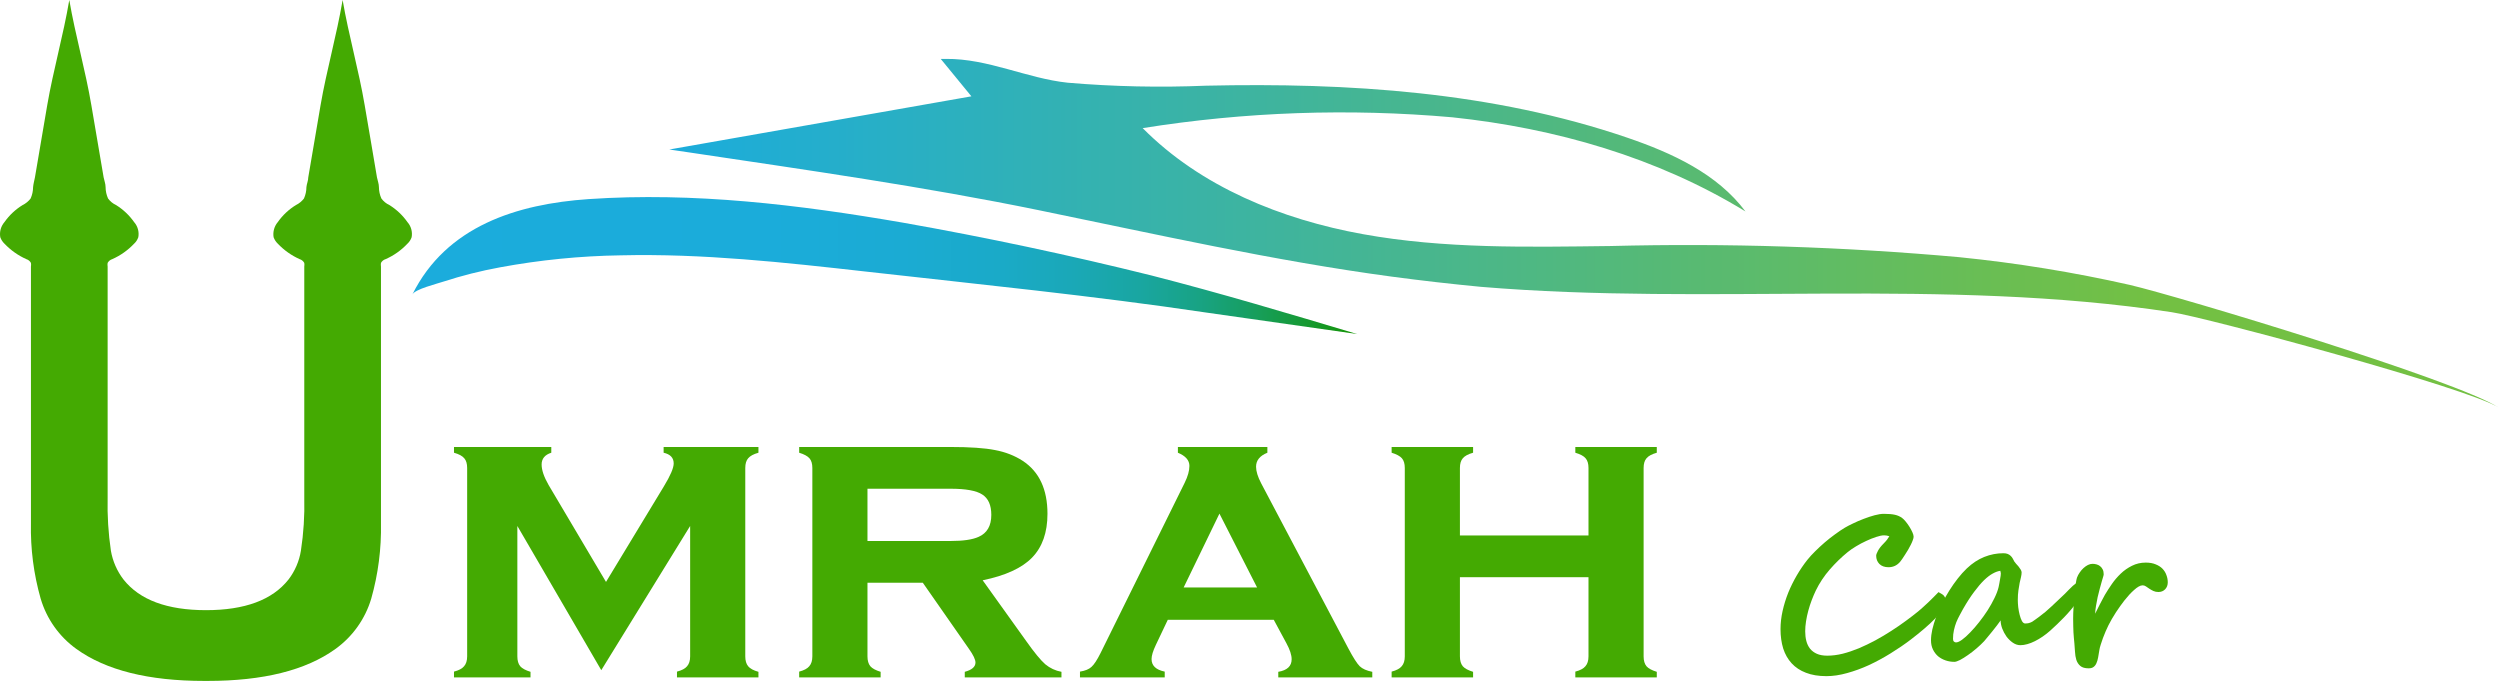 <svg width="260" height="71" viewBox="0 0 260 71" fill="none" xmlns="http://www.w3.org/2000/svg">
<path d="M62.533 69.698L53.805 54.701V68.264C53.805 68.707 53.904 69.049 54.104 69.291C54.304 69.52 54.66 69.712 55.174 69.869V70.447H47.215V69.848C47.715 69.719 48.064 69.534 48.264 69.291C48.477 69.049 48.584 68.707 48.584 68.264V48.668C48.584 48.225 48.485 47.89 48.285 47.662C48.085 47.42 47.729 47.227 47.215 47.084V46.486H57.335V47.084C56.664 47.298 56.329 47.705 56.329 48.304C56.329 48.889 56.572 49.602 57.056 50.443L63.025 60.52L69.037 50.593C69.722 49.466 70.064 48.668 70.064 48.197C70.064 47.612 69.715 47.241 69.016 47.084V46.486H78.878V47.084C78.365 47.227 78.008 47.42 77.809 47.662C77.609 47.89 77.509 48.225 77.509 48.668V68.264C77.509 68.707 77.609 69.049 77.809 69.291C78.008 69.534 78.365 69.726 78.878 69.869V70.447H70.406V69.848C70.906 69.719 71.255 69.534 71.455 69.291C71.668 69.049 71.775 68.707 71.775 68.264V54.701L62.533 69.698Z" fill="#44AA02"/>
<path d="M90.217 60.605V68.264C90.217 68.707 90.317 69.049 90.517 69.291C90.716 69.52 91.073 69.712 91.586 69.869V70.447H83.114V69.848C83.614 69.719 83.963 69.534 84.163 69.291C84.376 69.049 84.484 68.707 84.484 68.264V48.668C84.484 48.225 84.384 47.89 84.184 47.662C83.984 47.434 83.628 47.241 83.114 47.084V46.486H98.817C100.857 46.486 102.412 46.592 103.481 46.806C104.551 47.006 105.507 47.377 106.348 47.919C108.074 49.046 108.937 50.886 108.937 53.438C108.937 55.378 108.402 56.897 107.332 57.995C106.277 59.079 104.565 59.864 102.198 60.349L106.733 66.681C107.56 67.851 108.217 68.65 108.701 69.078C109.201 69.491 109.764 69.755 110.392 69.869V70.447H100.336V69.869C101.078 69.669 101.449 69.349 101.449 68.906C101.449 68.593 101.221 68.115 100.764 67.473L95.972 60.605H90.217ZM90.217 56.263H98.86C100.172 56.263 101.142 56.12 101.77 55.835C102.654 55.45 103.096 54.687 103.096 53.545C103.096 52.533 102.782 51.827 102.155 51.428C101.542 51.028 100.443 50.828 98.86 50.828H90.217V56.263Z" fill="#44AA02"/>
<path d="M132.47 64.456H121.452L120.211 67.066C119.912 67.694 119.762 68.186 119.762 68.543C119.762 69.227 120.218 69.662 121.131 69.848V70.447H112.317V69.848C112.859 69.762 113.258 69.598 113.515 69.356C113.786 69.113 114.1 68.635 114.456 67.922L123.207 50.208C123.535 49.538 123.699 48.953 123.699 48.454C123.699 47.869 123.299 47.413 122.501 47.084V46.486H131.807V47.084C131.022 47.398 130.63 47.883 130.63 48.539C130.63 49.01 130.808 49.588 131.165 50.272L140.236 67.451C140.735 68.393 141.127 69.006 141.413 69.291C141.698 69.562 142.133 69.755 142.718 69.869V70.447H132.941V69.869C133.868 69.712 134.331 69.277 134.331 68.564C134.331 68.122 134.153 67.573 133.797 66.917L132.47 64.456ZM130.737 61.097L126.822 53.417L123.1 61.097H130.737Z" fill="#44AA02"/>
<path d="M165.203 60.028H151.832V68.264C151.832 68.707 151.931 69.049 152.131 69.291C152.331 69.52 152.687 69.712 153.201 69.869V70.447H144.729V69.848C145.228 69.719 145.577 69.534 145.777 69.291C145.991 69.049 146.098 68.707 146.098 68.264V48.668C146.098 48.225 145.998 47.89 145.799 47.662C145.599 47.434 145.242 47.241 144.729 47.084V46.486H153.201V47.084C152.687 47.227 152.331 47.42 152.131 47.662C151.931 47.89 151.832 48.225 151.832 48.668V55.685H165.203V48.668C165.203 48.225 165.103 47.89 164.903 47.662C164.718 47.434 164.361 47.241 163.834 47.084V46.486H172.306V47.084C171.792 47.227 171.436 47.42 171.236 47.662C171.036 47.89 170.936 48.225 170.936 48.668V68.264C170.936 68.707 171.036 69.049 171.236 69.291C171.436 69.52 171.792 69.712 172.306 69.869V70.447H163.834V69.848C164.333 69.719 164.682 69.534 164.882 69.291C165.096 69.049 165.203 68.707 165.203 68.264V60.028Z" fill="#44AA02"/>
<path d="M202.321 62.489C202.321 62.739 202.225 63.02 202.033 63.334C201.84 63.648 201.58 63.979 201.252 64.329C200.924 64.671 200.542 65.028 200.107 65.398C199.672 65.769 199.212 66.14 198.727 66.511C198.071 67.01 197.372 67.488 196.631 67.944C195.896 68.401 195.147 68.807 194.384 69.164C193.621 69.513 192.862 69.791 192.106 69.998C191.35 70.212 190.63 70.319 189.945 70.319C189.125 70.319 188.415 70.201 187.816 69.966C187.217 69.738 186.722 69.41 186.329 68.982C185.937 68.554 185.645 68.041 185.452 67.442C185.267 66.835 185.174 66.165 185.174 65.431C185.174 64.817 185.245 64.19 185.388 63.548C185.531 62.906 185.727 62.272 185.976 61.644C186.233 61.016 186.533 60.41 186.875 59.825C187.217 59.241 187.585 58.702 187.977 58.21C188.205 57.925 188.476 57.629 188.79 57.322C189.104 57.009 189.435 56.702 189.785 56.402C190.134 56.103 190.487 55.825 190.844 55.568C191.2 55.304 191.539 55.076 191.86 54.883C192.088 54.748 192.377 54.598 192.726 54.434C193.076 54.263 193.439 54.106 193.817 53.964C194.202 53.814 194.58 53.689 194.951 53.589C195.322 53.489 195.643 53.439 195.914 53.439C196.399 53.439 196.784 53.471 197.069 53.536C197.354 53.6 197.608 53.714 197.829 53.878C197.936 53.956 198.057 54.078 198.192 54.242C198.328 54.406 198.456 54.584 198.577 54.776C198.699 54.969 198.802 55.161 198.888 55.354C198.973 55.539 199.016 55.696 199.016 55.825C199.016 55.91 198.988 56.028 198.93 56.178C198.881 56.32 198.813 56.477 198.727 56.648C198.642 56.82 198.545 56.998 198.438 57.183C198.331 57.362 198.224 57.533 198.117 57.697C198.018 57.861 197.921 58.007 197.829 58.135C197.736 58.264 197.665 58.36 197.615 58.424C197.294 58.802 196.891 58.991 196.406 58.991C195.999 58.991 195.682 58.877 195.454 58.649C195.233 58.421 195.122 58.135 195.122 57.793C195.122 57.686 195.183 57.518 195.304 57.29C195.425 57.055 195.625 56.798 195.903 56.52C196.039 56.385 196.156 56.253 196.256 56.124C196.356 55.989 196.435 55.871 196.492 55.771C196.313 55.707 196.131 55.675 195.946 55.675C195.725 55.675 195.447 55.732 195.112 55.846C194.784 55.953 194.438 56.092 194.074 56.263C193.717 56.427 193.368 56.613 193.026 56.82C192.683 57.026 192.395 57.226 192.159 57.419C191.503 57.953 190.883 58.556 190.298 59.226C189.713 59.897 189.228 60.628 188.843 61.419C188.693 61.733 188.551 62.068 188.415 62.425C188.28 62.781 188.162 63.145 188.062 63.516C187.963 63.88 187.884 64.247 187.827 64.618C187.77 64.981 187.741 65.327 187.741 65.655C187.741 66.019 187.781 66.354 187.859 66.661C187.938 66.967 188.066 67.235 188.244 67.463C188.43 67.691 188.669 67.87 188.961 67.998C189.253 68.126 189.613 68.19 190.041 68.19C190.548 68.19 191.079 68.123 191.635 67.987C192.191 67.845 192.755 67.656 193.325 67.42C193.896 67.178 194.466 66.903 195.037 66.597C195.614 66.283 196.167 65.955 196.695 65.612C197.23 65.27 197.732 64.924 198.203 64.575C198.681 64.225 199.112 63.894 199.497 63.58C199.647 63.459 199.811 63.316 199.989 63.152C200.175 62.988 200.36 62.817 200.546 62.639C200.738 62.46 200.924 62.279 201.102 62.093C201.287 61.908 201.455 61.737 201.605 61.58C201.769 61.665 201.897 61.74 201.99 61.804C202.09 61.868 202.161 61.936 202.204 62.008C202.254 62.072 202.286 62.143 202.3 62.221C202.314 62.3 202.321 62.389 202.321 62.489Z" fill="#44AA02"/>
<path d="M208.087 59.633C208.087 59.611 208.08 59.572 208.066 59.515C208.059 59.451 208.048 59.401 208.034 59.365C207.798 59.394 207.538 59.487 207.253 59.644C206.975 59.793 206.671 60.025 206.343 60.339C206.023 60.653 205.677 61.059 205.306 61.558C204.935 62.05 204.546 62.653 204.14 63.366C204.033 63.559 203.919 63.769 203.798 63.997C203.676 64.218 203.562 64.457 203.455 64.714C203.355 64.971 203.273 65.245 203.209 65.538C203.145 65.823 203.113 66.126 203.113 66.447C203.113 66.568 203.145 66.661 203.209 66.725C203.281 66.782 203.352 66.811 203.423 66.811C203.587 66.811 203.798 66.718 204.054 66.532C204.318 66.34 204.6 66.087 204.899 65.773C205.206 65.459 205.516 65.103 205.83 64.703C206.151 64.297 206.447 63.883 206.718 63.462C206.989 63.035 207.224 62.614 207.424 62.2C207.631 61.779 207.773 61.401 207.852 61.066C207.873 60.959 207.898 60.834 207.927 60.692C207.955 60.549 207.98 60.41 208.001 60.275C208.03 60.132 208.051 60.004 208.066 59.89C208.08 59.776 208.087 59.69 208.087 59.633ZM216.72 60.981C216.72 61.109 216.698 61.245 216.655 61.387C216.613 61.53 216.555 61.672 216.484 61.815C216.42 61.958 216.345 62.1 216.26 62.243C216.174 62.386 216.085 62.517 215.992 62.639C215.579 63.195 215.133 63.719 214.655 64.211C214.184 64.696 213.71 65.153 213.232 65.58C212.976 65.809 212.712 66.015 212.441 66.201C212.17 66.386 211.899 66.547 211.628 66.682C211.357 66.818 211.093 66.921 210.836 66.992C210.579 67.064 210.341 67.099 210.119 67.099C209.848 67.099 209.588 67.014 209.339 66.843C209.089 66.671 208.868 66.457 208.675 66.201C208.49 65.937 208.34 65.655 208.226 65.356C208.119 65.056 208.066 64.778 208.066 64.521C207.98 64.65 207.855 64.821 207.691 65.035C207.527 65.249 207.356 65.466 207.178 65.687C207 65.908 206.832 66.112 206.675 66.297C206.525 66.475 206.418 66.604 206.354 66.682C206.126 66.925 205.862 67.174 205.563 67.431C205.263 67.688 204.964 67.919 204.664 68.126C204.372 68.333 204.097 68.504 203.84 68.64C203.584 68.768 203.388 68.832 203.252 68.832C202.938 68.832 202.635 68.782 202.343 68.683C202.05 68.583 201.79 68.44 201.562 68.255C201.341 68.062 201.163 67.827 201.027 67.549C200.892 67.27 200.824 66.953 200.824 66.597C200.824 66.247 200.87 65.866 200.963 65.452C201.063 65.031 201.195 64.596 201.359 64.147C201.53 63.691 201.733 63.231 201.968 62.767C202.204 62.303 202.457 61.854 202.728 61.419C203.006 60.977 203.298 60.56 203.605 60.168C203.912 59.776 204.225 59.426 204.546 59.119C205.117 58.577 205.723 58.178 206.365 57.921C207.007 57.665 207.67 57.536 208.354 57.536C208.533 57.536 208.683 57.561 208.804 57.611C208.925 57.661 209.028 57.729 209.114 57.814C209.2 57.893 209.271 57.986 209.328 58.093C209.392 58.2 209.449 58.306 209.499 58.413C209.535 58.463 209.592 58.535 209.67 58.627C209.756 58.713 209.841 58.809 209.927 58.916C210.013 59.023 210.087 59.13 210.152 59.237C210.216 59.344 210.248 59.44 210.248 59.526C210.248 59.676 210.226 59.84 210.184 60.018C210.141 60.189 210.095 60.389 210.045 60.617C210.002 60.845 209.959 61.105 209.916 61.398C209.873 61.683 209.852 62.015 209.852 62.393C209.852 62.607 209.866 62.856 209.895 63.142C209.931 63.427 209.98 63.694 210.045 63.944C210.109 64.193 210.187 64.407 210.28 64.586C210.38 64.757 210.49 64.842 210.612 64.842C210.761 64.842 210.893 64.828 211.007 64.799C211.129 64.764 211.243 64.718 211.35 64.66C211.457 64.596 211.564 64.521 211.671 64.436C211.785 64.35 211.913 64.257 212.056 64.158C212.498 63.837 212.94 63.466 213.382 63.045C213.831 62.624 214.288 62.193 214.751 61.751C214.88 61.63 215.012 61.494 215.147 61.344C215.29 61.195 215.432 61.056 215.575 60.927C215.725 60.799 215.871 60.692 216.014 60.606C216.156 60.521 216.292 60.478 216.42 60.478C216.62 60.478 216.72 60.645 216.72 60.981Z" fill="#44AA02"/>
<path d="M225.448 60.563C225.448 60.856 225.356 61.098 225.17 61.291C224.985 61.476 224.753 61.569 224.475 61.569C224.282 61.569 224.108 61.533 223.951 61.462C223.801 61.391 223.662 61.312 223.533 61.227C223.405 61.134 223.284 61.052 223.17 60.981C223.063 60.909 222.952 60.874 222.838 60.874C222.71 60.874 222.571 60.916 222.421 61.002C222.271 61.088 222.114 61.205 221.95 61.355C221.786 61.498 221.615 61.665 221.437 61.858C221.266 62.05 221.095 62.254 220.923 62.468C220.802 62.617 220.667 62.799 220.517 63.013C220.367 63.22 220.217 63.437 220.068 63.666C219.918 63.894 219.775 64.126 219.64 64.361C219.504 64.596 219.387 64.814 219.287 65.013C219.201 65.192 219.105 65.398 218.998 65.634C218.898 65.869 218.802 66.108 218.709 66.351C218.624 66.593 218.545 66.825 218.474 67.046C218.403 67.267 218.356 67.452 218.335 67.602C218.292 67.88 218.249 68.137 218.206 68.372C218.164 68.608 218.103 68.811 218.025 68.982C217.953 69.146 217.853 69.274 217.725 69.367C217.604 69.46 217.436 69.506 217.222 69.506C216.837 69.506 216.548 69.424 216.356 69.26C216.163 69.096 216.024 68.886 215.939 68.629C215.86 68.372 215.814 68.091 215.8 67.784C215.785 67.477 215.764 67.181 215.735 66.896C215.714 66.711 215.696 66.525 215.682 66.34C215.668 66.154 215.653 65.962 215.639 65.762C215.632 65.555 215.625 65.338 215.618 65.11C215.611 64.874 215.607 64.618 215.607 64.34C215.607 63.976 215.621 63.569 215.65 63.12C215.678 62.671 215.71 62.239 215.746 61.826C215.789 61.412 215.832 61.045 215.874 60.724C215.924 60.403 215.967 60.189 216.003 60.082C216.074 59.89 216.17 59.708 216.292 59.537C216.413 59.358 216.545 59.205 216.687 59.077C216.837 58.941 216.991 58.834 217.147 58.756C217.311 58.677 217.468 58.638 217.618 58.638C217.754 58.638 217.889 58.656 218.025 58.691C218.167 58.727 218.292 58.788 218.399 58.873C218.513 58.959 218.606 59.073 218.677 59.216C218.748 59.351 218.784 59.522 218.784 59.729C218.784 59.779 218.766 59.861 218.731 59.975C218.695 60.082 218.649 60.239 218.591 60.446C218.527 60.667 218.456 60.924 218.378 61.216C218.299 61.508 218.224 61.808 218.153 62.115C218.089 62.421 218.032 62.724 217.982 63.024C217.932 63.323 217.903 63.591 217.896 63.826C217.932 63.748 217.996 63.619 218.089 63.441C218.181 63.256 218.278 63.063 218.378 62.863C218.485 62.657 218.588 62.46 218.688 62.275C218.788 62.083 218.862 61.943 218.912 61.858C219.119 61.508 219.358 61.138 219.629 60.745C219.9 60.353 220.207 59.993 220.549 59.665C220.898 59.33 221.291 59.055 221.726 58.841C222.161 58.62 222.639 58.51 223.159 58.51C223.558 58.51 223.901 58.57 224.186 58.691C224.478 58.806 224.717 58.959 224.903 59.151C225.088 59.344 225.224 59.565 225.309 59.815C225.402 60.057 225.448 60.307 225.448 60.563Z" fill="#44AA02"/>
<path d="M259.885 42.4C255.525 39.529 226.61 30.83 221.537 29.639C215.674 28.314 209.736 27.348 203.756 26.746C191.7 25.663 179.592 25.276 167.492 25.587C158.888 25.693 150.21 25.885 141.745 24.353C133.28 22.822 124.9 19.44 118.838 13.325C129.481 11.628 140.293 11.249 151.029 12.198C161.738 13.325 172.352 16.367 181.529 21.992C178.594 18.068 173.894 15.909 169.257 14.325C155.251 9.539 140.214 8.582 125.41 8.912C120.623 9.112 115.828 9.009 111.053 8.603C106.8 8.157 102.758 6.083 98.377 6.126H97.835L101.025 10.018L69.61 15.548L71.844 15.877C83.924 17.685 96.016 19.398 108.001 21.854C120.21 24.353 132.376 27.108 144.723 28.767C147.807 29.181 150.902 29.532 154.007 29.83C177.85 31.819 202.012 28.841 225.855 32.468C229.396 32.989 256.801 40.38 259.885 42.4Z" fill="url(#paint0_linear_6_3)"/>
<path d="M141.15 34.743C134.056 32.617 126.942 30.49 119.753 28.65C111.202 26.523 102.578 24.69 93.879 23.152C83.095 21.291 72.141 19.961 61.219 20.706C53.775 21.216 46.416 23.513 42.885 30.628C43.151 30.075 45.459 29.511 46.076 29.299C48.022 28.667 50.008 28.166 52.02 27.799C56.154 27.035 60.345 26.618 64.548 26.555C73.056 26.353 81.564 27.288 90.071 28.246C101.855 29.575 113.68 30.755 125.4 32.499L141.15 34.743Z" fill="url(#paint1_linear_6_3)"/>
<path d="M21.595 70.816C27.38 70.816 31.808 69.71 34.877 67.498C36.669 66.213 37.982 64.369 38.61 62.255C39.331 59.707 39.671 57.066 39.621 54.417V30.256V27.725C39.6 27.598 39.6 27.468 39.621 27.342C39.672 27.247 39.742 27.164 39.826 27.096C39.91 27.029 40.006 26.978 40.11 26.948C40.96 26.572 41.726 26.029 42.364 25.353C42.567 25.167 42.721 24.933 42.811 24.672C42.861 24.394 42.848 24.108 42.773 23.836C42.697 23.563 42.561 23.311 42.375 23.099C41.873 22.386 41.233 21.782 40.493 21.323C40.163 21.17 39.877 20.936 39.663 20.642C39.497 20.27 39.41 19.868 39.408 19.461C39.408 19.11 39.27 18.791 39.206 18.451C38.791 15.952 38.355 13.453 37.93 10.954C37.313 7.306 36.26 3.658 35.633 0C35.016 3.658 33.963 7.306 33.336 10.954C32.921 13.453 32.485 15.952 32.059 18.451C32.059 18.791 31.9 19.11 31.868 19.461C31.866 19.868 31.779 20.27 31.613 20.642C31.393 20.93 31.109 21.164 30.783 21.323C30.037 21.779 29.393 22.383 28.89 23.099C28.708 23.314 28.575 23.566 28.5 23.838C28.425 24.109 28.409 24.394 28.454 24.672C28.548 24.931 28.701 25.164 28.901 25.353C29.543 26.025 30.308 26.567 31.155 26.948C31.259 26.978 31.355 27.029 31.439 27.096C31.523 27.164 31.593 27.247 31.645 27.342C31.665 27.468 31.665 27.598 31.645 27.725C31.645 28.575 31.645 29.416 31.645 30.256V51.77C31.69 53.612 31.573 55.456 31.294 57.278C31.117 58.365 30.675 59.392 30.007 60.267C28.327 62.394 25.466 63.457 21.425 63.457C17.384 63.457 14.523 62.394 12.842 60.267C12.171 59.391 11.722 58.366 11.534 57.278C11.265 55.455 11.152 53.612 11.194 51.77V30.256V27.725C11.173 27.598 11.173 27.468 11.194 27.342C11.246 27.247 11.316 27.164 11.399 27.096C11.483 27.029 11.58 26.978 11.683 26.948C12.532 26.569 13.298 26.027 13.938 25.353C14.141 25.167 14.294 24.933 14.384 24.672C14.435 24.394 14.422 24.108 14.346 23.836C14.271 23.563 14.135 23.311 13.948 23.099C13.447 22.386 12.807 21.782 12.066 21.323C11.736 21.17 11.45 20.936 11.237 20.642C11.071 20.27 10.984 19.868 10.981 19.461C10.981 19.11 10.843 18.791 10.779 18.451L9.503 10.954C8.886 7.306 7.834 3.658 7.206 0C6.589 3.658 5.536 7.306 4.909 10.954C4.494 13.453 4.058 15.952 3.633 18.451C3.569 18.791 3.473 19.11 3.441 19.461C3.439 19.868 3.352 20.27 3.186 20.642C2.967 20.93 2.683 21.164 2.357 21.323C1.611 21.779 0.966 22.383 0.464 23.099C0.28 23.312 0.145 23.564 0.069 23.837C-0.006 24.109 -0.02 24.394 0.028 24.672C0.122 24.931 0.275 25.164 0.474 25.353C1.116 26.025 1.882 26.567 2.729 26.948C2.832 26.978 2.929 27.029 3.013 27.096C3.097 27.164 3.166 27.247 3.218 27.342C3.239 27.468 3.239 27.598 3.218 27.725C3.218 28.575 3.218 29.416 3.218 30.256V54.417C3.163 57.066 3.503 59.708 4.228 62.255C4.852 64.368 6.162 66.213 7.951 67.498C11.027 69.71 15.455 70.816 21.233 70.816H21.531" fill="#44AA02"/>
<defs>
<linearGradient id="paint0_linear_6_3" x1="69.589" y1="24.268" x2="259.885" y2="24.268" gradientUnits="userSpaceOnUse">
<stop stop-color="#1BACDC"/>
<stop offset="0.81" stop-color="#73C043"/>
</linearGradient>
<linearGradient id="paint1_linear_6_3" x1="42.885" y1="27.618" x2="141.15" y2="27.618" gradientUnits="userSpaceOnUse">
<stop stop-color="#1BACDC"/>
<stop offset="0.38" stop-color="#1BACDA"/>
<stop offset="0.52" stop-color="#1BABD3"/>
<stop offset="0.62" stop-color="#1AAAC8"/>
<stop offset="0.7" stop-color="#1AA8B7"/>
<stop offset="0.77" stop-color="#19A6A1"/>
<stop offset="0.83" stop-color="#18A385"/>
<stop offset="0.88" stop-color="#179F65"/>
<stop offset="0.93" stop-color="#169B3F"/>
<stop offset="0.98" stop-color="#159616"/>
<stop offset="1" stop-color="#149400"/>
</linearGradient>
</defs>
</svg>
